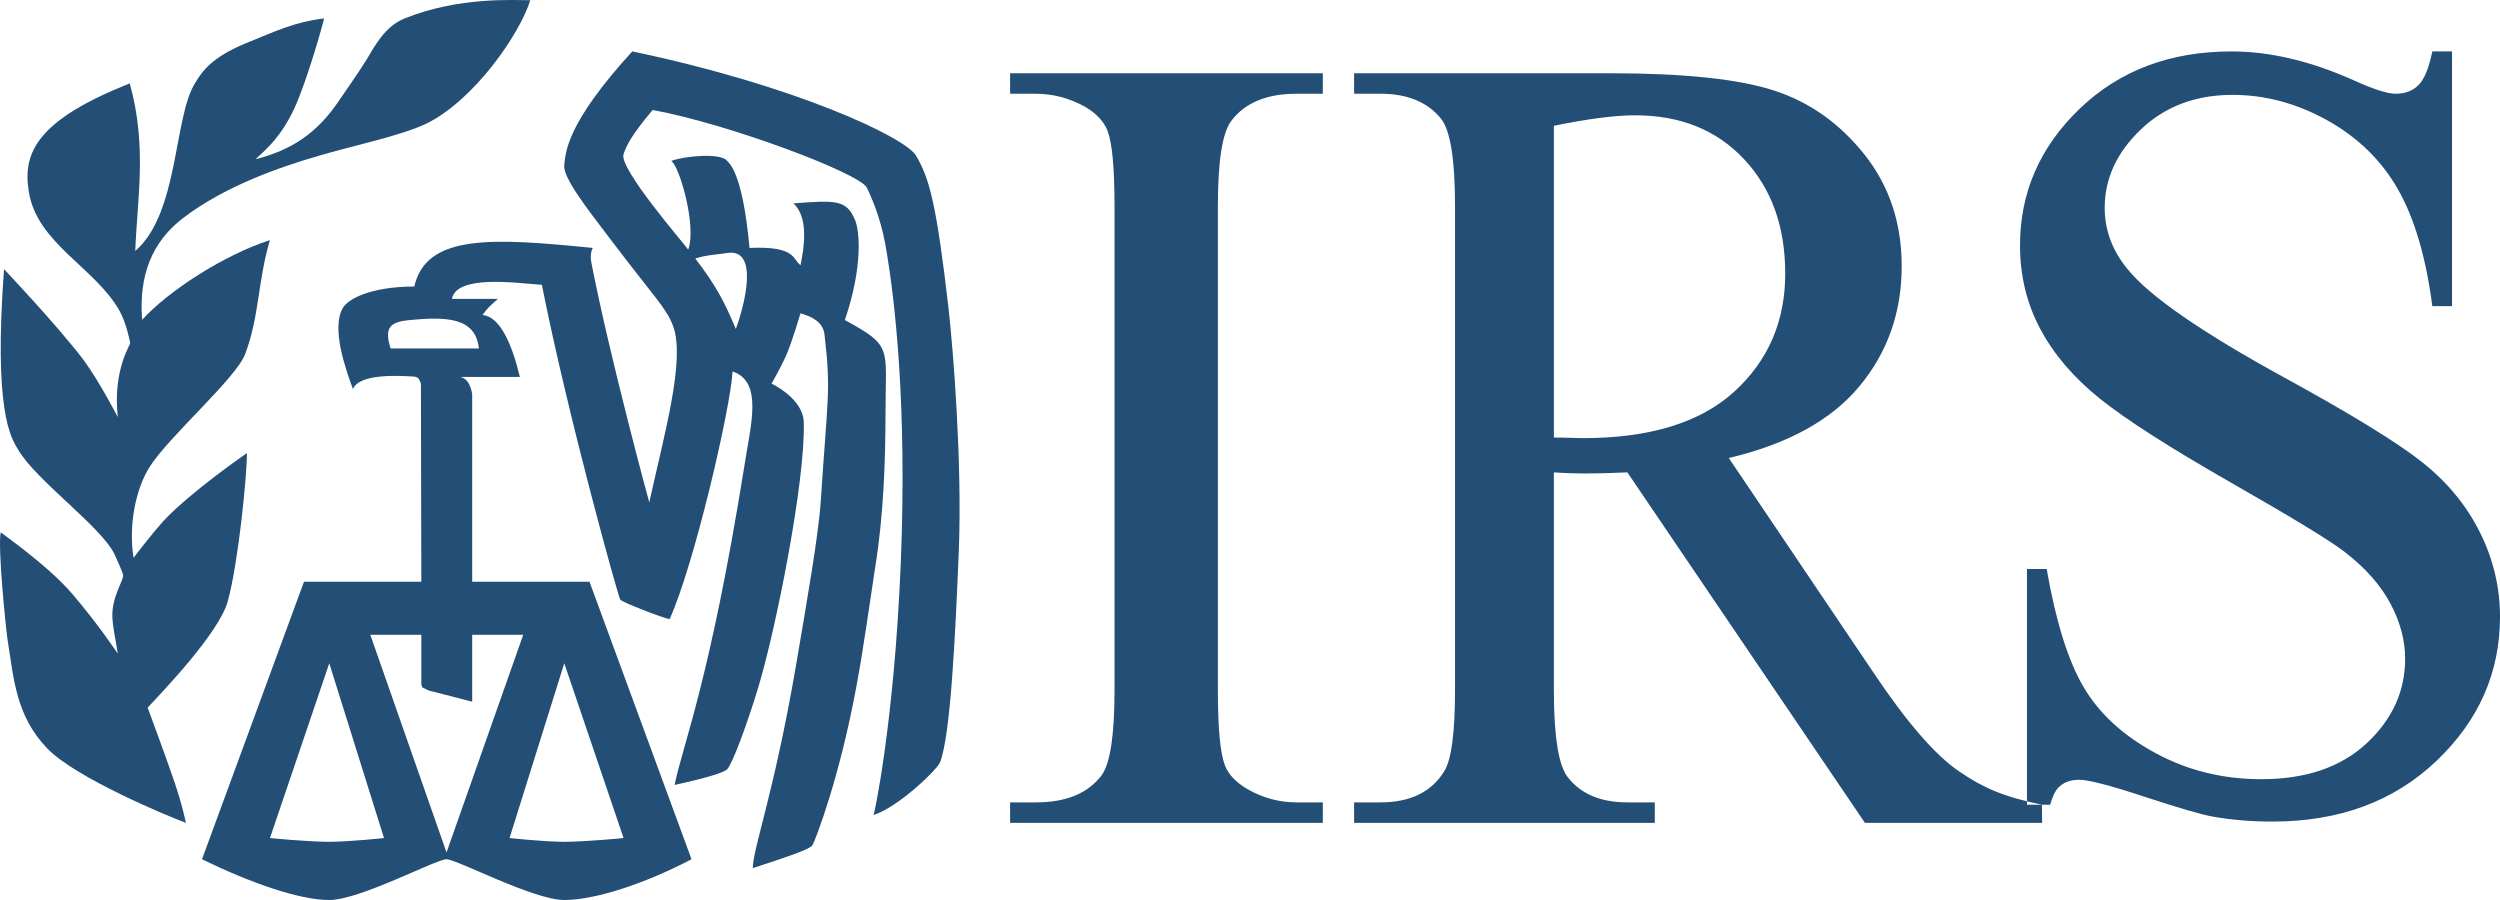 <?xml version="1.0" encoding="UTF-8"?> <svg xmlns="http://www.w3.org/2000/svg" width="100" height="36" viewBox="0 0 100 36" fill="none"> <g clip-path="url(#clip0)"> <path fill-rule="evenodd" clip-rule="evenodd" d="M29.087 10.121C30.384 9.91 29.775 12.245 29.432 13.158C28.964 12.032 28.617 11.395 27.812 10.341C28.279 10.192 28.625 10.192 29.087 10.121ZM19.155 13.939H15.625C15.354 13.092 15.61 12.88 16.373 12.803C17.798 12.669 19.026 12.669 19.155 13.939ZM18.888 28.069V25.392H20.929L17.861 34.098L14.812 25.392H16.853V27.312C16.847 27.304 16.854 27.489 16.92 27.508C17.19 27.651 17.251 27.651 17.247 27.644L18.888 28.069ZM24.942 33.521C24.942 33.524 23.49 33.666 22.571 33.673C21.723 33.666 20.388 33.524 20.382 33.521L22.571 26.531L24.942 33.521ZM13.171 33.673C12.245 33.666 10.793 33.524 10.799 33.521L13.171 26.531L15.36 33.521C15.354 33.524 14.021 33.666 13.171 33.673ZM37.939 12.311C37.464 8.214 37.188 7.151 36.646 6.232C36.208 5.48 31.743 3.403 25.29 2.057C22.636 4.958 22.628 6.111 22.571 6.59C22.497 7.081 23.449 8.298 24.41 9.56C26.173 11.889 26.649 12.315 26.916 13.022C27.43 14.352 26.581 17.328 25.971 20.094C25.965 20.087 24.382 14.26 23.649 10.476C23.58 10.122 23.718 9.91 23.714 9.917C19.725 9.52 17.055 9.344 16.571 11.461C14.741 11.466 13.899 11.997 13.719 12.311C13.241 13.099 13.815 14.748 14.118 15.562C14.374 14.924 16.012 15.03 16.539 15.062C16.772 15.073 16.772 15.207 16.837 15.342L16.853 23.27H12.159L8.08 34.37C9.973 35.294 11.948 35.999 13.171 36C14.403 36 17.425 34.373 17.861 34.37C18.275 34.373 21.336 35.999 22.571 36C23.788 36 25.764 35.364 27.661 34.37L23.58 23.27H18.888V15.766C18.807 15.27 18.592 15.109 18.409 15.078H20.796C20.451 13.657 19.974 12.669 19.303 12.599C19.496 12.315 19.642 12.201 19.917 11.954H18.077C18.275 10.97 20.658 11.324 21.675 11.393C22.732 16.713 24.727 23.859 24.809 23.985C24.894 24.1 26.581 24.743 26.785 24.765C27.754 22.634 29.219 16.367 29.303 14.857C30.521 15.277 30.038 16.941 29.781 18.6C28.404 27.212 27.311 29.795 26.983 31.397C28.202 31.132 28.964 30.906 29.087 30.768C29.282 30.573 29.837 29.116 30.327 27.508C31.034 25.176 32.219 19.239 32.151 16.904C32.145 16.338 31.683 15.773 30.861 15.342C30.861 15.348 31.273 14.627 31.471 14.161C31.723 13.551 32.019 12.527 32.019 12.532C32.497 12.669 32.919 12.886 32.98 13.379C33.244 15.63 33.106 15.843 32.833 20.009C32.752 21.339 32.289 23.979 31.82 26.735C30.944 31.79 30.112 33.956 30.112 34.725C31.405 34.303 32.4 33.976 32.5 33.808C32.628 33.567 33.582 31.118 34.258 27.448C34.55 25.875 34.758 24.319 35.005 22.71C35.351 20.582 35.417 18.382 35.42 16.547C35.42 13.87 35.729 13.856 33.794 12.803C34.537 10.616 34.378 9.188 34.193 8.779C33.859 8.001 33.452 8.001 31.738 8.135C32.359 8.707 32.165 9.91 32.019 10.612C31.683 10.333 31.813 9.839 29.98 9.917C29.705 6.868 29.158 6.528 29.087 6.437C28.825 6.09 27.311 6.253 26.849 6.437C27.188 6.656 27.872 9.061 27.528 9.985C27.326 9.697 24.742 6.727 24.942 6.164C25.067 5.821 25.218 5.453 26.104 4.401C29.163 4.958 34.404 6.939 34.674 7.507C34.999 8.192 35.301 8.982 35.484 10.189C35.772 11.939 36.291 16.119 36.032 22.488C35.765 29.066 34.923 32.802 34.938 32.602C35.904 32.3 37.48 30.806 37.608 30.48C38.018 29.398 38.211 25.535 38.354 21.996C38.488 18.46 38.129 13.997 37.939 12.311Z" fill="#234E76"></path> <path fill-rule="evenodd" clip-rule="evenodd" d="M16.186 0.737C18.378 -0.146 20.594 0.013 21.212 0.008C20.785 1.371 18.98 3.982 17.086 4.929C16.057 5.434 14.027 5.846 12.758 6.229C11.284 6.656 9.018 7.418 7.301 8.739C6.099 9.67 5.545 10.985 5.685 12.793C6.736 11.633 8.975 10.191 10.796 9.605C10.305 11.274 10.382 12.622 9.81 14.154C9.452 15.128 6.736 17.473 5.974 18.694C5.423 19.574 5.133 21.032 5.343 22.315C5.339 22.311 6.042 21.395 6.518 20.859C7.668 19.632 9.886 18.122 9.877 18.122C9.886 18.945 9.535 22.529 9.111 24.049C8.776 25.293 6.524 27.648 5.906 28.304C5.9 28.297 6.553 30.038 6.944 31.181C7.298 32.196 7.433 32.919 7.438 32.914C6.666 32.63 3.033 31.113 1.903 29.951C0.625 28.631 0.554 27.149 0.298 25.557C0.227 25.056 -0.093 21.921 0.027 21.292C0.02 21.299 1.925 22.621 2.89 23.755C3.941 24.983 4.706 26.138 4.711 26.146C4.634 25.632 4.535 25.192 4.506 24.845C4.397 23.886 5.011 23.178 4.916 22.957C4.916 22.961 4.848 22.745 4.574 22.159C4.035 21.055 1.413 19.191 0.726 17.984C0.418 17.495 -0.257 16.389 0.162 10.767C0.162 10.767 2.243 12.962 3.316 14.363C3.985 15.265 4.706 16.679 4.711 16.683C4.499 14.73 5.268 13.729 5.207 13.712C5.195 13.656 5.061 12.934 4.779 12.428C3.8 10.696 1.47 9.728 1.153 7.666C0.88 6.062 1.563 4.777 5.189 3.336C5.9 5.86 5.48 8.026 5.411 10.039C7.156 8.53 6.943 4.704 7.797 3.336C8.095 2.827 8.492 2.288 9.81 1.741C11.043 1.241 11.775 0.88 12.964 0.737C12.94 0.88 12.293 3.211 11.771 4.34C11.142 5.716 10.284 6.25 10.236 6.367C11.632 6.005 12.684 5.354 13.595 3.975C13.899 3.528 14.255 3.03 14.653 2.401C15.013 1.797 15.404 1.054 16.186 0.737Z" fill="#234E76"></path> <path fill-rule="evenodd" clip-rule="evenodd" d="M99.202 21.304C98.669 20.232 97.907 19.303 96.921 18.514C95.934 17.725 94.09 16.591 91.393 15.113C88.082 13.302 85.985 11.855 85.106 10.769C84.495 10.03 84.188 9.211 84.188 8.313C84.188 7.141 84.672 6.094 85.638 5.174C86.604 4.255 87.825 3.795 89.303 3.795C90.61 3.795 91.873 4.135 93.096 4.815C94.317 5.497 95.26 6.417 95.919 7.574C96.579 8.734 97.039 10.29 97.293 12.246H98.081V2.057H97.293C97.152 2.737 96.964 3.19 96.729 3.414C96.495 3.639 96.193 3.75 95.824 3.75C95.496 3.75 94.935 3.57 94.14 3.208C92.421 2.44 90.794 2.057 89.261 2.057C86.802 2.057 84.779 2.821 83.188 4.348C81.596 5.877 80.801 7.698 80.801 9.813C80.801 11.029 81.07 12.145 81.611 13.157C82.149 14.173 82.943 15.099 83.986 15.939C85.031 16.779 86.789 17.905 89.261 19.317C91.732 20.729 93.245 21.652 93.8 22.087C94.622 22.724 95.23 23.412 95.621 24.151C96.013 24.89 96.206 25.621 96.206 26.345C96.206 27.648 95.692 28.778 94.663 29.735C93.632 30.69 92.231 31.168 90.455 31.168C88.92 31.168 87.509 30.821 86.224 30.126C84.938 29.43 83.981 28.557 83.359 27.509C82.733 26.457 82.235 24.875 81.867 22.761H81.078V32.19H82.007C82.093 31.882 82.198 31.649 82.324 31.516C82.529 31.297 82.811 31.191 83.167 31.191C83.535 31.191 84.413 31.418 85.798 31.875C87.182 32.331 88.096 32.594 88.536 32.669C89.273 32.798 90.063 32.863 90.903 32.863C93.572 32.863 95.756 32.055 97.454 30.44C99.151 28.826 100 26.904 100 24.672C100 23.5 99.735 22.378 99.202 21.304ZM62.155 17.502C62.417 17.502 62.645 17.506 62.839 17.514C63.032 17.52 63.191 17.525 63.315 17.525C65.992 17.525 68.01 16.906 69.37 15.666C70.729 14.428 71.409 12.852 71.409 10.935C71.409 9.063 70.861 7.541 69.764 6.369C68.665 5.197 67.213 4.612 65.406 4.612C64.605 4.612 63.522 4.752 62.155 5.031V17.502ZM64.391 2.93C67.373 2.93 69.57 3.164 70.983 3.628C72.4 4.092 73.6 4.948 74.588 6.193C75.573 7.438 76.068 8.923 76.068 10.649C76.068 12.49 75.505 14.091 74.38 15.446C73.256 16.804 71.512 17.761 69.152 18.321L74.951 26.922C76.273 28.896 77.413 30.209 78.365 30.856C79.317 31.506 80.118 31.868 81.676 32.187L81.684 32.914H74.597L65.095 18.895C64.391 18.926 63.817 18.94 63.377 18.94C63.197 18.94 63.004 18.936 62.796 18.928C62.59 18.922 62.376 18.909 62.155 18.895V27.606C62.155 29.494 62.348 30.666 62.736 31.121C63.259 31.771 64.046 32.095 65.095 32.095H66.192V32.914H54.164V32.095H55.22C56.407 32.095 57.256 31.682 57.766 30.856C58.056 30.4 58.201 29.316 58.201 27.606V8.238C58.201 6.351 58.009 5.179 57.621 4.722C57.083 4.074 56.283 3.749 55.22 3.749H54.164V2.93H64.391ZM52.913 2.93V3.75H51.859C50.667 3.75 49.798 4.111 49.253 4.833C48.895 5.305 48.715 6.439 48.715 8.238V27.607C48.715 29.126 48.808 30.127 48.996 30.614C49.139 30.982 49.441 31.299 49.898 31.564C50.516 31.919 51.169 32.095 51.859 32.095H52.913V32.914H40.404V32.095H41.438C42.643 32.095 43.519 31.735 44.064 31.013C44.409 30.539 44.581 29.406 44.581 27.607V8.238C44.581 6.72 44.488 5.718 44.301 5.231C44.158 4.863 43.863 4.545 43.419 4.28C42.787 3.927 42.127 3.75 41.438 3.75H40.404V2.93H52.913Z" fill="#234E76"></path> </g> <defs> <clipPath id="clip0"> <rect width="100" height="36" fill="white"></rect> </clipPath> </defs> </svg> 